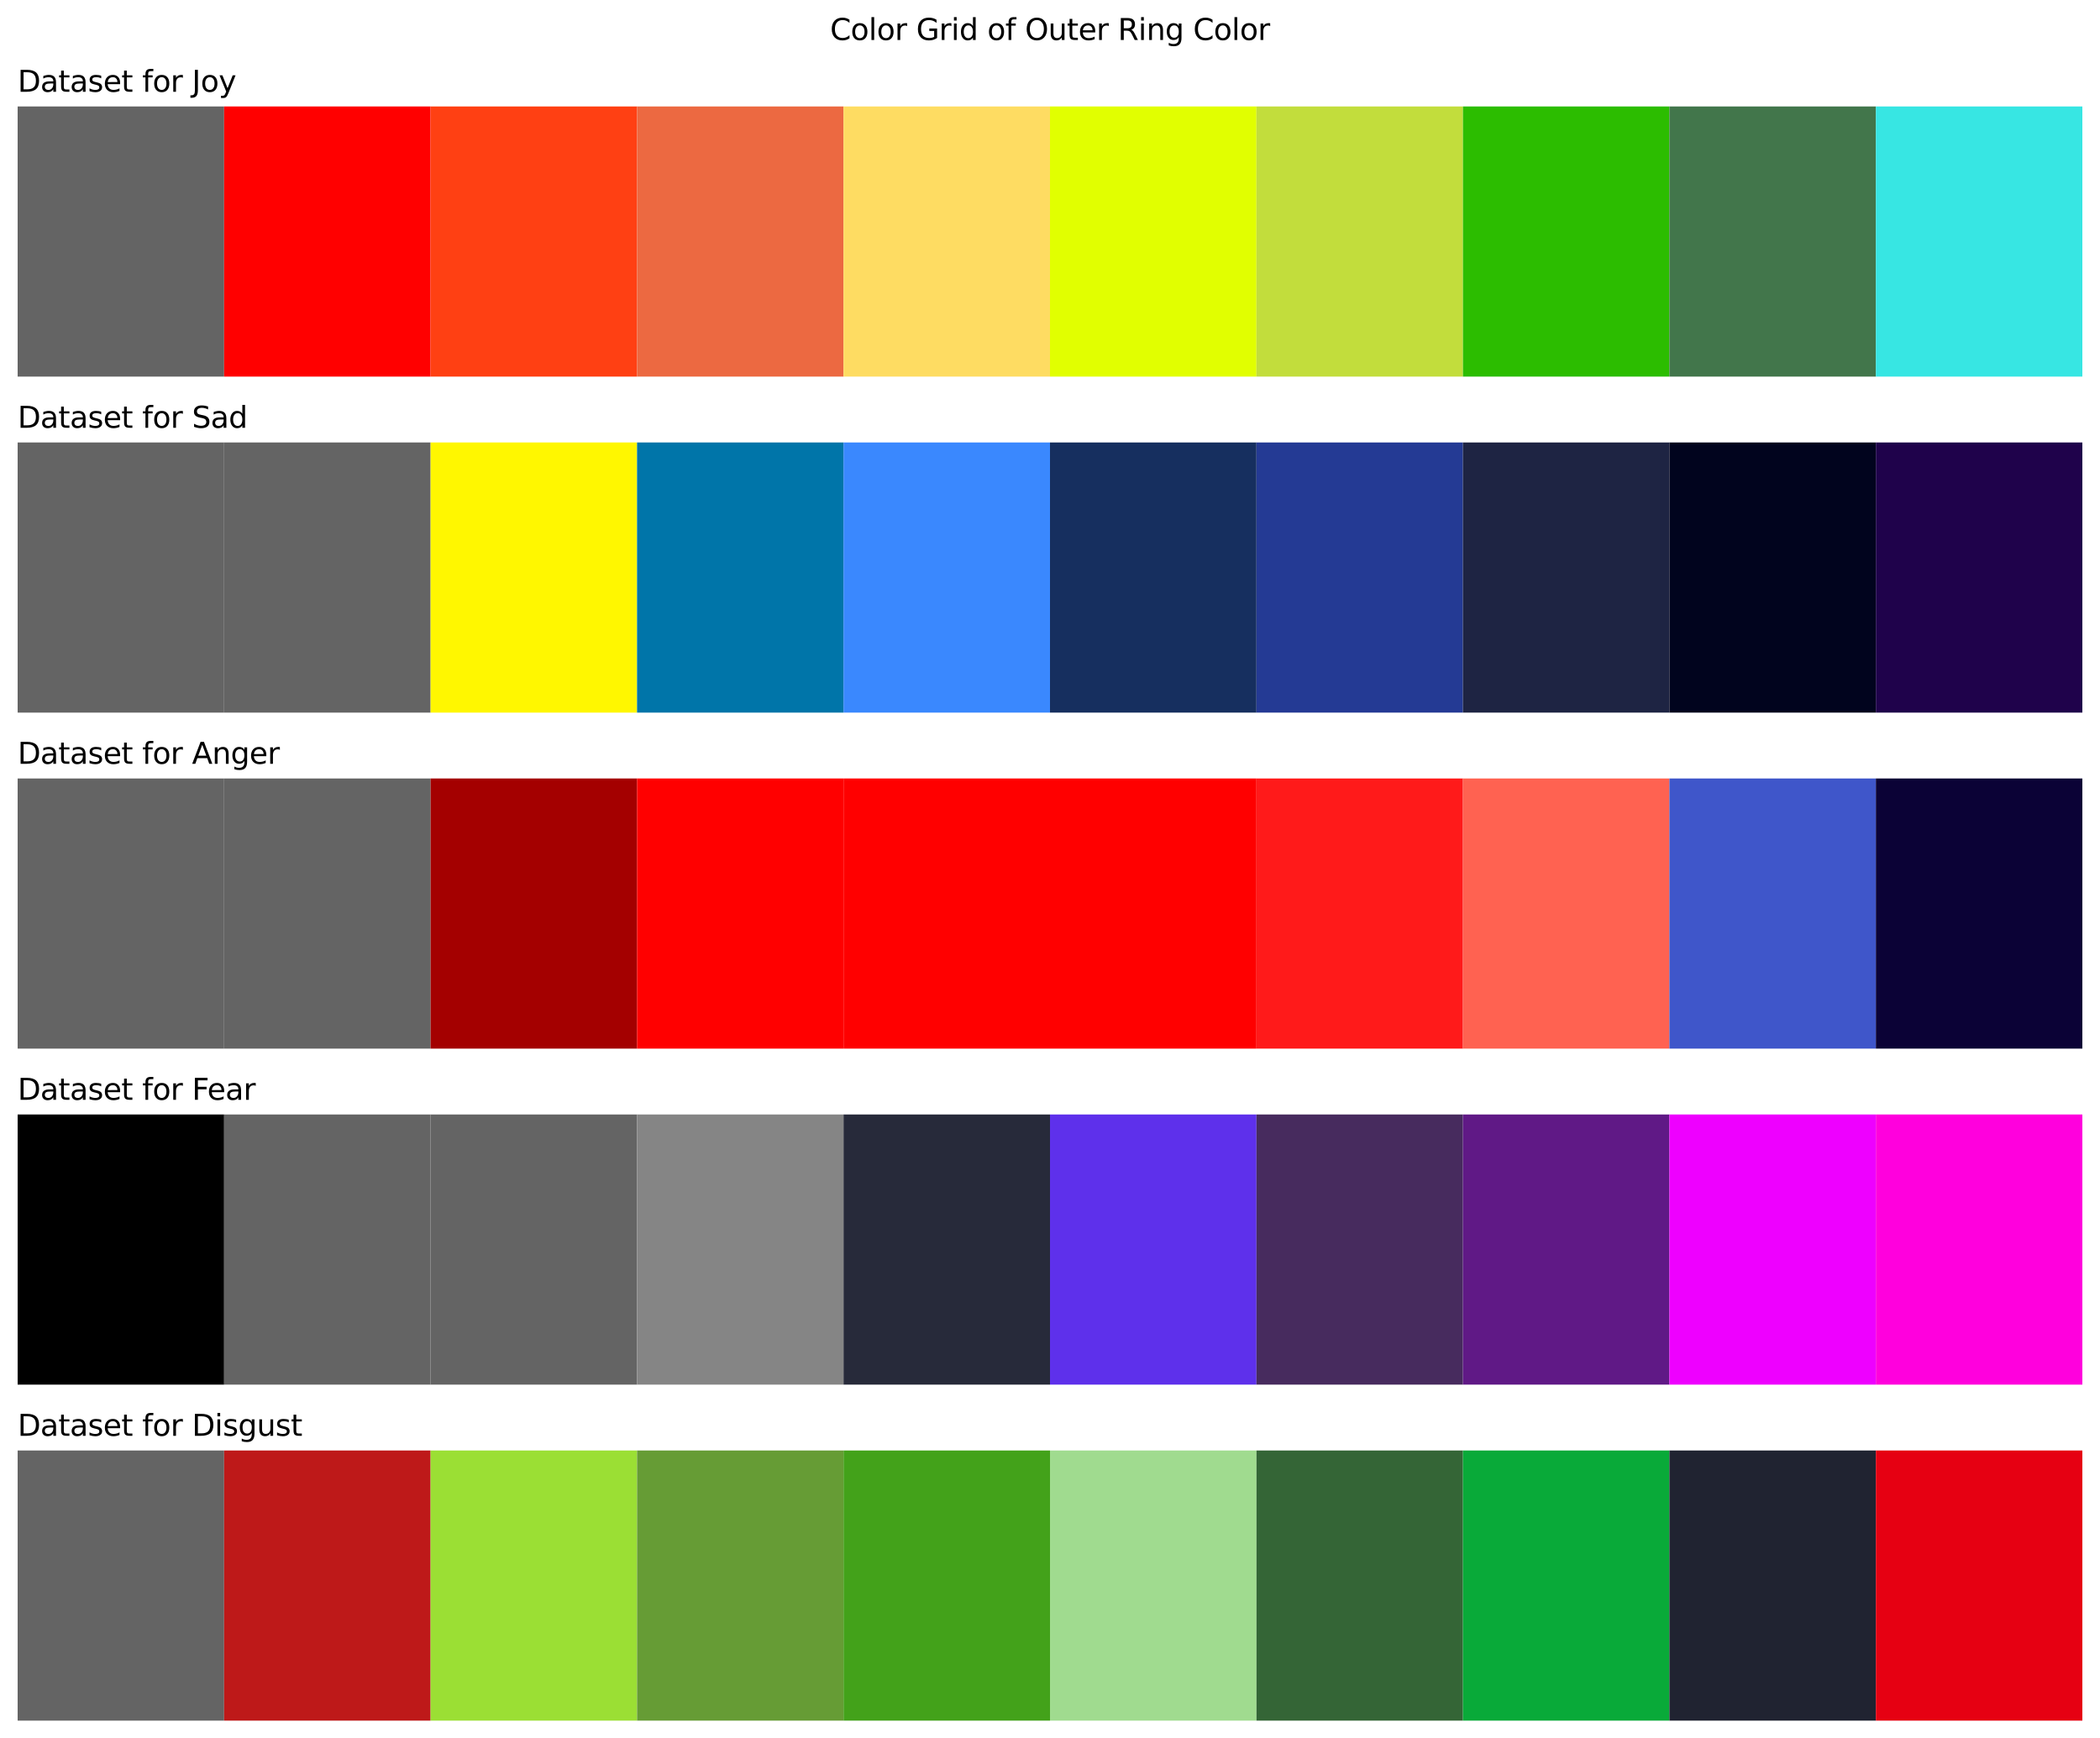 <?xml version="1.0" encoding="utf-8" standalone="no"?>
<!DOCTYPE svg PUBLIC "-//W3C//DTD SVG 1.1//EN"
  "http://www.w3.org/Graphics/SVG/1.1/DTD/svg11.dtd">
<svg xmlns:xlink="http://www.w3.org/1999/xlink" width="856.8pt" height="709.2pt" viewBox="0 0 856.8 709.2" xmlns="http://www.w3.org/2000/svg" version="1.1">
 <defs>
  <style type="text/css">*{stroke-linejoin: round; stroke-linecap: butt}</style>
 </defs>
 <g id="figure_1">
  <g id="patch_1">
   <path d="M 0 709.2 
L 856.8 709.2 
L 856.8 0 
L 0 0 
z
" style="fill: #ffffff"/>
  </g>
  <g id="axes_1">
   <g id="patch_2">
    <path d="M 7.2 153.648 
L 91.44 153.648 
L 91.44 43.44 
L 7.2 43.44 
z
" clip-path="url(#p1f5f694a65)" style="fill: #646464"/>
   </g>
   <g id="patch_3">
    <path d="M 91.44 153.648 
L 175.68 153.648 
L 175.68 43.44 
L 91.44 43.44 
z
" clip-path="url(#p1f5f694a65)" style="fill: #ff0000"/>
   </g>
   <g id="patch_4">
    <path d="M 175.68 153.648 
L 259.92 153.648 
L 259.92 43.44 
L 175.68 43.44 
z
" clip-path="url(#p1f5f694a65)" style="fill: #ff4013"/>
   </g>
   <g id="patch_5">
    <path d="M 259.92 153.648 
L 344.16 153.648 
L 344.16 43.44 
L 259.92 43.44 
z
" clip-path="url(#p1f5f694a65)" style="fill: #ec6941"/>
   </g>
   <g id="patch_6">
    <path d="M 344.16 153.648 
L 428.4 153.648 
L 428.4 43.44 
L 344.16 43.44 
z
" clip-path="url(#p1f5f694a65)" style="fill: #fedc62"/>
   </g>
   <g id="patch_7">
    <path d="M 428.4 153.648 
L 512.64 153.648 
L 512.64 43.44 
L 428.4 43.44 
z
" clip-path="url(#p1f5f694a65)" style="fill: #e1ff00"/>
   </g>
   <g id="patch_8">
    <path d="M 512.64 153.648 
L 596.88 153.648 
L 596.88 43.44 
L 512.64 43.44 
z
" clip-path="url(#p1f5f694a65)" style="fill: #c2dd3c"/>
   </g>
   <g id="patch_9">
    <path d="M 596.88 153.648 
L 681.12 153.648 
L 681.12 43.44 
L 596.88 43.44 
z
" clip-path="url(#p1f5f694a65)" style="fill: #2cbd00"/>
   </g>
   <g id="patch_10">
    <path d="M 681.12 153.648 
L 765.36 153.648 
L 765.36 43.44 
L 681.12 43.44 
z
" clip-path="url(#p1f5f694a65)" style="fill: #42764b"/>
   </g>
   <g id="patch_11">
    <path d="M 765.36 153.648 
L 849.6 153.648 
L 849.6 43.44 
L 765.36 43.44 
z
" clip-path="url(#p1f5f694a65)" style="fill: #37e6e3"/>
   </g>
   <g id="text_1">
    <!-- Dataset for Joy -->
    <g transform="translate(7.2 37.44) scale(0.12 -0.12)">
     <defs>
      <path id="DejaVuSans-44" d="M 1259 4147 
L 1259 519 
L 2022 519 
Q 2988 519 3436 956 
Q 3884 1394 3884 2338 
Q 3884 3275 3436 3711 
Q 2988 4147 2022 4147 
L 1259 4147 
z
M 628 4666 
L 1925 4666 
Q 3281 4666 3915 4102 
Q 4550 3538 4550 2338 
Q 4550 1131 3912 565 
Q 3275 0 1925 0 
L 628 0 
L 628 4666 
z
" transform="scale(0.016)"/>
      <path id="DejaVuSans-61" d="M 2194 1759 
Q 1497 1759 1228 1600 
Q 959 1441 959 1056 
Q 959 750 1161 570 
Q 1363 391 1709 391 
Q 2188 391 2477 730 
Q 2766 1069 2766 1631 
L 2766 1759 
L 2194 1759 
z
M 3341 1997 
L 3341 0 
L 2766 0 
L 2766 531 
Q 2569 213 2275 61 
Q 1981 -91 1556 -91 
Q 1019 -91 701 211 
Q 384 513 384 1019 
Q 384 1609 779 1909 
Q 1175 2209 1959 2209 
L 2766 2209 
L 2766 2266 
Q 2766 2663 2505 2880 
Q 2244 3097 1772 3097 
Q 1472 3097 1187 3025 
Q 903 2953 641 2809 
L 641 3341 
Q 956 3463 1253 3523 
Q 1550 3584 1831 3584 
Q 2591 3584 2966 3190 
Q 3341 2797 3341 1997 
z
" transform="scale(0.016)"/>
      <path id="DejaVuSans-74" d="M 1172 4494 
L 1172 3500 
L 2356 3500 
L 2356 3053 
L 1172 3053 
L 1172 1153 
Q 1172 725 1289 603 
Q 1406 481 1766 481 
L 2356 481 
L 2356 0 
L 1766 0 
Q 1100 0 847 248 
Q 594 497 594 1153 
L 594 3053 
L 172 3053 
L 172 3500 
L 594 3500 
L 594 4494 
L 1172 4494 
z
" transform="scale(0.016)"/>
      <path id="DejaVuSans-73" d="M 2834 3397 
L 2834 2853 
Q 2591 2978 2328 3040 
Q 2066 3103 1784 3103 
Q 1356 3103 1142 2972 
Q 928 2841 928 2578 
Q 928 2378 1081 2264 
Q 1234 2150 1697 2047 
L 1894 2003 
Q 2506 1872 2764 1633 
Q 3022 1394 3022 966 
Q 3022 478 2636 193 
Q 2250 -91 1575 -91 
Q 1294 -91 989 -36 
Q 684 19 347 128 
L 347 722 
Q 666 556 975 473 
Q 1284 391 1588 391 
Q 1994 391 2212 530 
Q 2431 669 2431 922 
Q 2431 1156 2273 1281 
Q 2116 1406 1581 1522 
L 1381 1569 
Q 847 1681 609 1914 
Q 372 2147 372 2553 
Q 372 3047 722 3315 
Q 1072 3584 1716 3584 
Q 2034 3584 2315 3537 
Q 2597 3491 2834 3397 
z
" transform="scale(0.016)"/>
      <path id="DejaVuSans-65" d="M 3597 1894 
L 3597 1613 
L 953 1613 
Q 991 1019 1311 708 
Q 1631 397 2203 397 
Q 2534 397 2845 478 
Q 3156 559 3463 722 
L 3463 178 
Q 3153 47 2828 -22 
Q 2503 -91 2169 -91 
Q 1331 -91 842 396 
Q 353 884 353 1716 
Q 353 2575 817 3079 
Q 1281 3584 2069 3584 
Q 2775 3584 3186 3129 
Q 3597 2675 3597 1894 
z
M 3022 2063 
Q 3016 2534 2758 2815 
Q 2500 3097 2075 3097 
Q 1594 3097 1305 2825 
Q 1016 2553 972 2059 
L 3022 2063 
z
" transform="scale(0.016)"/>
      <path id="DejaVuSans-20" transform="scale(0.016)"/>
      <path id="DejaVuSans-66" d="M 2375 4863 
L 2375 4384 
L 1825 4384 
Q 1516 4384 1395 4259 
Q 1275 4134 1275 3809 
L 1275 3500 
L 2222 3500 
L 2222 3053 
L 1275 3053 
L 1275 0 
L 697 0 
L 697 3053 
L 147 3053 
L 147 3500 
L 697 3500 
L 697 3744 
Q 697 4328 969 4595 
Q 1241 4863 1831 4863 
L 2375 4863 
z
" transform="scale(0.016)"/>
      <path id="DejaVuSans-6f" d="M 1959 3097 
Q 1497 3097 1228 2736 
Q 959 2375 959 1747 
Q 959 1119 1226 758 
Q 1494 397 1959 397 
Q 2419 397 2687 759 
Q 2956 1122 2956 1747 
Q 2956 2369 2687 2733 
Q 2419 3097 1959 3097 
z
M 1959 3584 
Q 2709 3584 3137 3096 
Q 3566 2609 3566 1747 
Q 3566 888 3137 398 
Q 2709 -91 1959 -91 
Q 1206 -91 779 398 
Q 353 888 353 1747 
Q 353 2609 779 3096 
Q 1206 3584 1959 3584 
z
" transform="scale(0.016)"/>
      <path id="DejaVuSans-72" d="M 2631 2963 
Q 2534 3019 2420 3045 
Q 2306 3072 2169 3072 
Q 1681 3072 1420 2755 
Q 1159 2438 1159 1844 
L 1159 0 
L 581 0 
L 581 3500 
L 1159 3500 
L 1159 2956 
Q 1341 3275 1631 3429 
Q 1922 3584 2338 3584 
Q 2397 3584 2469 3576 
Q 2541 3569 2628 3553 
L 2631 2963 
z
" transform="scale(0.016)"/>
      <path id="DejaVuSans-4a" d="M 628 4666 
L 1259 4666 
L 1259 325 
Q 1259 -519 939 -900 
Q 619 -1281 -91 -1281 
L -331 -1281 
L -331 -750 
L -134 -750 
Q 284 -750 456 -515 
Q 628 -281 628 325 
L 628 4666 
z
" transform="scale(0.016)"/>
      <path id="DejaVuSans-79" d="M 2059 -325 
Q 1816 -950 1584 -1140 
Q 1353 -1331 966 -1331 
L 506 -1331 
L 506 -850 
L 844 -850 
Q 1081 -850 1212 -737 
Q 1344 -625 1503 -206 
L 1606 56 
L 191 3500 
L 800 3500 
L 1894 763 
L 2988 3500 
L 3597 3500 
L 2059 -325 
z
" transform="scale(0.016)"/>
     </defs>
     <use xlink:href="#DejaVuSans-44"/>
     <use xlink:href="#DejaVuSans-61" transform="translate(77.002 0)"/>
     <use xlink:href="#DejaVuSans-74" transform="translate(138.281 0)"/>
     <use xlink:href="#DejaVuSans-61" transform="translate(177.49 0)"/>
     <use xlink:href="#DejaVuSans-73" transform="translate(238.77 0)"/>
     <use xlink:href="#DejaVuSans-65" transform="translate(290.869 0)"/>
     <use xlink:href="#DejaVuSans-74" transform="translate(352.393 0)"/>
     <use xlink:href="#DejaVuSans-20" transform="translate(391.602 0)"/>
     <use xlink:href="#DejaVuSans-66" transform="translate(423.389 0)"/>
     <use xlink:href="#DejaVuSans-6f" transform="translate(458.594 0)"/>
     <use xlink:href="#DejaVuSans-72" transform="translate(519.775 0)"/>
     <use xlink:href="#DejaVuSans-20" transform="translate(560.889 0)"/>
     <use xlink:href="#DejaVuSans-4a" transform="translate(592.676 0)"/>
     <use xlink:href="#DejaVuSans-6f" transform="translate(622.168 0)"/>
     <use xlink:href="#DejaVuSans-79" transform="translate(683.35 0)"/>
    </g>
   </g>
  </g>
  <g id="axes_2">
   <g id="patch_12">
    <path d="M 7.2 290.736 
L 91.44 290.736 
L 91.44 180.528 
L 7.2 180.528 
z
" clip-path="url(#pcad9e2bb74)" style="fill: #646464"/>
   </g>
   <g id="patch_13">
    <path d="M 91.44 290.736 
L 175.68 290.736 
L 175.68 180.528 
L 91.44 180.528 
z
" clip-path="url(#pcad9e2bb74)" style="fill: #646464"/>
   </g>
   <g id="patch_14">
    <path d="M 175.68 290.736 
L 259.92 290.736 
L 259.92 180.528 
L 175.68 180.528 
z
" clip-path="url(#pcad9e2bb74)" style="fill: #fff700"/>
   </g>
   <g id="patch_15">
    <path d="M 259.92 290.736 
L 344.16 290.736 
L 344.16 180.528 
L 259.92 180.528 
z
" clip-path="url(#pcad9e2bb74)" style="fill: #0075a9"/>
   </g>
   <g id="patch_16">
    <path d="M 344.16 290.736 
L 428.4 290.736 
L 428.4 180.528 
L 344.16 180.528 
z
" clip-path="url(#pcad9e2bb74)" style="fill: #3a88fe"/>
   </g>
   <g id="patch_17">
    <path d="M 428.4 290.736 
L 512.64 290.736 
L 512.64 180.528 
L 428.4 180.528 
z
" clip-path="url(#pcad9e2bb74)" style="fill: #162f5f"/>
   </g>
   <g id="patch_18">
    <path d="M 512.64 290.736 
L 596.88 290.736 
L 596.88 180.528 
L 512.64 180.528 
z
" clip-path="url(#pcad9e2bb74)" style="fill: #243a94"/>
   </g>
   <g id="patch_19">
    <path d="M 596.88 290.736 
L 681.12 290.736 
L 681.12 180.528 
L 596.88 180.528 
z
" clip-path="url(#pcad9e2bb74)" style="fill: #1e2443"/>
   </g>
   <g id="patch_20">
    <path d="M 681.12 290.736 
L 765.36 290.736 
L 765.36 180.528 
L 681.12 180.528 
z
" clip-path="url(#pcad9e2bb74)" style="fill: #01041e"/>
   </g>
   <g id="patch_21">
    <path d="M 765.36 290.736 
L 849.6 290.736 
L 849.6 180.528 
L 765.36 180.528 
z
" clip-path="url(#pcad9e2bb74)" style="fill: #1f024b"/>
   </g>
   <g id="text_2">
    <!-- Dataset for Sad -->
    <g transform="translate(7.2 174.528) scale(0.12 -0.12)">
     <defs>
      <path id="DejaVuSans-53" d="M 3425 4513 
L 3425 3897 
Q 3066 4069 2747 4153 
Q 2428 4238 2131 4238 
Q 1616 4238 1336 4038 
Q 1056 3838 1056 3469 
Q 1056 3159 1242 3001 
Q 1428 2844 1947 2747 
L 2328 2669 
Q 3034 2534 3370 2195 
Q 3706 1856 3706 1288 
Q 3706 609 3251 259 
Q 2797 -91 1919 -91 
Q 1588 -91 1214 -16 
Q 841 59 441 206 
L 441 856 
Q 825 641 1194 531 
Q 1563 422 1919 422 
Q 2459 422 2753 634 
Q 3047 847 3047 1241 
Q 3047 1584 2836 1778 
Q 2625 1972 2144 2069 
L 1759 2144 
Q 1053 2284 737 2584 
Q 422 2884 422 3419 
Q 422 4038 858 4394 
Q 1294 4750 2059 4750 
Q 2388 4750 2728 4690 
Q 3069 4631 3425 4513 
z
" transform="scale(0.016)"/>
      <path id="DejaVuSans-64" d="M 2906 2969 
L 2906 4863 
L 3481 4863 
L 3481 0 
L 2906 0 
L 2906 525 
Q 2725 213 2448 61 
Q 2172 -91 1784 -91 
Q 1150 -91 751 415 
Q 353 922 353 1747 
Q 353 2572 751 3078 
Q 1150 3584 1784 3584 
Q 2172 3584 2448 3432 
Q 2725 3281 2906 2969 
z
M 947 1747 
Q 947 1113 1208 752 
Q 1469 391 1925 391 
Q 2381 391 2643 752 
Q 2906 1113 2906 1747 
Q 2906 2381 2643 2742 
Q 2381 3103 1925 3103 
Q 1469 3103 1208 2742 
Q 947 2381 947 1747 
z
" transform="scale(0.016)"/>
     </defs>
     <use xlink:href="#DejaVuSans-44"/>
     <use xlink:href="#DejaVuSans-61" transform="translate(77.002 0)"/>
     <use xlink:href="#DejaVuSans-74" transform="translate(138.281 0)"/>
     <use xlink:href="#DejaVuSans-61" transform="translate(177.49 0)"/>
     <use xlink:href="#DejaVuSans-73" transform="translate(238.77 0)"/>
     <use xlink:href="#DejaVuSans-65" transform="translate(290.869 0)"/>
     <use xlink:href="#DejaVuSans-74" transform="translate(352.393 0)"/>
     <use xlink:href="#DejaVuSans-20" transform="translate(391.602 0)"/>
     <use xlink:href="#DejaVuSans-66" transform="translate(423.389 0)"/>
     <use xlink:href="#DejaVuSans-6f" transform="translate(458.594 0)"/>
     <use xlink:href="#DejaVuSans-72" transform="translate(519.775 0)"/>
     <use xlink:href="#DejaVuSans-20" transform="translate(560.889 0)"/>
     <use xlink:href="#DejaVuSans-53" transform="translate(592.676 0)"/>
     <use xlink:href="#DejaVuSans-61" transform="translate(656.152 0)"/>
     <use xlink:href="#DejaVuSans-64" transform="translate(717.432 0)"/>
    </g>
   </g>
  </g>
  <g id="axes_3">
   <g id="patch_22">
    <path d="M 7.2 427.824 
L 91.44 427.824 
L 91.44 317.616 
L 7.2 317.616 
z
" clip-path="url(#p4e1bd811f4)" style="fill: #646464"/>
   </g>
   <g id="patch_23">
    <path d="M 91.44 427.824 
L 175.68 427.824 
L 175.68 317.616 
L 91.44 317.616 
z
" clip-path="url(#p4e1bd811f4)" style="fill: #646464"/>
   </g>
   <g id="patch_24">
    <path d="M 175.68 427.824 
L 259.92 427.824 
L 259.92 317.616 
L 175.68 317.616 
z
" clip-path="url(#p4e1bd811f4)" style="fill: #a40000"/>
   </g>
   <g id="patch_25">
    <path d="M 259.92 427.824 
L 344.16 427.824 
L 344.16 317.616 
L 259.92 317.616 
z
" clip-path="url(#p4e1bd811f4)" style="fill: #ff0000"/>
   </g>
   <g id="patch_26">
    <path d="M 344.16 427.824 
L 428.4 427.824 
L 428.4 317.616 
L 344.16 317.616 
z
" clip-path="url(#p4e1bd811f4)" style="fill: #ff0000"/>
   </g>
   <g id="patch_27">
    <path d="M 428.4 427.824 
L 512.64 427.824 
L 512.64 317.616 
L 428.4 317.616 
z
" clip-path="url(#p4e1bd811f4)" style="fill: #ff0000"/>
   </g>
   <g id="patch_28">
    <path d="M 512.64 427.824 
L 596.88 427.824 
L 596.88 317.616 
L 512.64 317.616 
z
" clip-path="url(#p4e1bd811f4)" style="fill: #ff1a1a"/>
   </g>
   <g id="patch_29">
    <path d="M 596.88 427.824 
L 681.12 427.824 
L 681.12 317.616 
L 596.88 317.616 
z
" clip-path="url(#p4e1bd811f4)" style="fill: #ff6251"/>
   </g>
   <g id="patch_30">
    <path d="M 681.12 427.824 
L 765.36 427.824 
L 765.36 317.616 
L 681.12 317.616 
z
" clip-path="url(#p4e1bd811f4)" style="fill: #3f56ca"/>
   </g>
   <g id="patch_31">
    <path d="M 765.36 427.824 
L 849.6 427.824 
L 849.6 317.616 
L 765.36 317.616 
z
" clip-path="url(#p4e1bd811f4)" style="fill: #0b0236"/>
   </g>
   <g id="text_3">
    <!-- Dataset for Anger -->
    <g transform="translate(7.2 311.616) scale(0.12 -0.12)">
     <defs>
      <path id="DejaVuSans-41" d="M 2188 4044 
L 1331 1722 
L 3047 1722 
L 2188 4044 
z
M 1831 4666 
L 2547 4666 
L 4325 0 
L 3669 0 
L 3244 1197 
L 1141 1197 
L 716 0 
L 50 0 
L 1831 4666 
z
" transform="scale(0.016)"/>
      <path id="DejaVuSans-6e" d="M 3513 2113 
L 3513 0 
L 2938 0 
L 2938 2094 
Q 2938 2591 2744 2837 
Q 2550 3084 2163 3084 
Q 1697 3084 1428 2787 
Q 1159 2491 1159 1978 
L 1159 0 
L 581 0 
L 581 3500 
L 1159 3500 
L 1159 2956 
Q 1366 3272 1645 3428 
Q 1925 3584 2291 3584 
Q 2894 3584 3203 3211 
Q 3513 2838 3513 2113 
z
" transform="scale(0.016)"/>
      <path id="DejaVuSans-67" d="M 2906 1791 
Q 2906 2416 2648 2759 
Q 2391 3103 1925 3103 
Q 1463 3103 1205 2759 
Q 947 2416 947 1791 
Q 947 1169 1205 825 
Q 1463 481 1925 481 
Q 2391 481 2648 825 
Q 2906 1169 2906 1791 
z
M 3481 434 
Q 3481 -459 3084 -895 
Q 2688 -1331 1869 -1331 
Q 1566 -1331 1297 -1286 
Q 1028 -1241 775 -1147 
L 775 -588 
Q 1028 -725 1275 -790 
Q 1522 -856 1778 -856 
Q 2344 -856 2625 -561 
Q 2906 -266 2906 331 
L 2906 616 
Q 2728 306 2450 153 
Q 2172 0 1784 0 
Q 1141 0 747 490 
Q 353 981 353 1791 
Q 353 2603 747 3093 
Q 1141 3584 1784 3584 
Q 2172 3584 2450 3431 
Q 2728 3278 2906 2969 
L 2906 3500 
L 3481 3500 
L 3481 434 
z
" transform="scale(0.016)"/>
     </defs>
     <use xlink:href="#DejaVuSans-44"/>
     <use xlink:href="#DejaVuSans-61" transform="translate(77.002 0)"/>
     <use xlink:href="#DejaVuSans-74" transform="translate(138.281 0)"/>
     <use xlink:href="#DejaVuSans-61" transform="translate(177.49 0)"/>
     <use xlink:href="#DejaVuSans-73" transform="translate(238.77 0)"/>
     <use xlink:href="#DejaVuSans-65" transform="translate(290.869 0)"/>
     <use xlink:href="#DejaVuSans-74" transform="translate(352.393 0)"/>
     <use xlink:href="#DejaVuSans-20" transform="translate(391.602 0)"/>
     <use xlink:href="#DejaVuSans-66" transform="translate(423.389 0)"/>
     <use xlink:href="#DejaVuSans-6f" transform="translate(458.594 0)"/>
     <use xlink:href="#DejaVuSans-72" transform="translate(519.775 0)"/>
     <use xlink:href="#DejaVuSans-20" transform="translate(560.889 0)"/>
     <use xlink:href="#DejaVuSans-41" transform="translate(592.676 0)"/>
     <use xlink:href="#DejaVuSans-6e" transform="translate(661.084 0)"/>
     <use xlink:href="#DejaVuSans-67" transform="translate(724.463 0)"/>
     <use xlink:href="#DejaVuSans-65" transform="translate(787.939 0)"/>
     <use xlink:href="#DejaVuSans-72" transform="translate(849.463 0)"/>
    </g>
   </g>
  </g>
  <g id="axes_4">
   <g id="patch_32">
    <path d="M 7.2 564.912 
L 91.44 564.912 
L 91.44 454.704 
L 7.2 454.704 
z
" clip-path="url(#pa80775cbac)"/>
   </g>
   <g id="patch_33">
    <path d="M 91.44 564.912 
L 175.68 564.912 
L 175.68 454.704 
L 91.44 454.704 
z
" clip-path="url(#pa80775cbac)" style="fill: #646464"/>
   </g>
   <g id="patch_34">
    <path d="M 175.68 564.912 
L 259.92 564.912 
L 259.92 454.704 
L 175.68 454.704 
z
" clip-path="url(#pa80775cbac)" style="fill: #646464"/>
   </g>
   <g id="patch_35">
    <path d="M 259.92 564.912 
L 344.16 564.912 
L 344.16 454.704 
L 259.92 454.704 
z
" clip-path="url(#pa80775cbac)" style="fill: #858585"/>
   </g>
   <g id="patch_36">
    <path d="M 344.16 564.912 
L 428.4 564.912 
L 428.4 454.704 
L 344.16 454.704 
z
" clip-path="url(#pa80775cbac)" style="fill: #272a3a"/>
   </g>
   <g id="patch_37">
    <path d="M 428.4 564.912 
L 512.64 564.912 
L 512.64 454.704 
L 428.4 454.704 
z
" clip-path="url(#pa80775cbac)" style="fill: #5e30eb"/>
   </g>
   <g id="patch_38">
    <path d="M 512.64 564.912 
L 596.88 564.912 
L 596.88 454.704 
L 512.64 454.704 
z
" clip-path="url(#pa80775cbac)" style="fill: #472b5e"/>
   </g>
   <g id="patch_39">
    <path d="M 596.88 564.912 
L 681.12 564.912 
L 681.12 454.704 
L 596.88 454.704 
z
" clip-path="url(#pa80775cbac)" style="fill: #601986"/>
   </g>
   <g id="patch_40">
    <path d="M 681.12 564.912 
L 765.36 564.912 
L 765.36 454.704 
L 681.12 454.704 
z
" clip-path="url(#pa80775cbac)" style="fill: #ee00ff"/>
   </g>
   <g id="patch_41">
    <path d="M 765.36 564.912 
L 849.6 564.912 
L 849.6 454.704 
L 765.36 454.704 
z
" clip-path="url(#pa80775cbac)" style="fill: #ff00dd"/>
   </g>
   <g id="text_4">
    <!-- Dataset for Fear -->
    <g transform="translate(7.2 448.704) scale(0.12 -0.12)">
     <defs>
      <path id="DejaVuSans-46" d="M 628 4666 
L 3309 4666 
L 3309 4134 
L 1259 4134 
L 1259 2759 
L 3109 2759 
L 3109 2228 
L 1259 2228 
L 1259 0 
L 628 0 
L 628 4666 
z
" transform="scale(0.016)"/>
     </defs>
     <use xlink:href="#DejaVuSans-44"/>
     <use xlink:href="#DejaVuSans-61" transform="translate(77.002 0)"/>
     <use xlink:href="#DejaVuSans-74" transform="translate(138.281 0)"/>
     <use xlink:href="#DejaVuSans-61" transform="translate(177.49 0)"/>
     <use xlink:href="#DejaVuSans-73" transform="translate(238.77 0)"/>
     <use xlink:href="#DejaVuSans-65" transform="translate(290.869 0)"/>
     <use xlink:href="#DejaVuSans-74" transform="translate(352.393 0)"/>
     <use xlink:href="#DejaVuSans-20" transform="translate(391.602 0)"/>
     <use xlink:href="#DejaVuSans-66" transform="translate(423.389 0)"/>
     <use xlink:href="#DejaVuSans-6f" transform="translate(458.594 0)"/>
     <use xlink:href="#DejaVuSans-72" transform="translate(519.775 0)"/>
     <use xlink:href="#DejaVuSans-20" transform="translate(560.889 0)"/>
     <use xlink:href="#DejaVuSans-46" transform="translate(592.676 0)"/>
     <use xlink:href="#DejaVuSans-65" transform="translate(644.695 0)"/>
     <use xlink:href="#DejaVuSans-61" transform="translate(706.219 0)"/>
     <use xlink:href="#DejaVuSans-72" transform="translate(767.498 0)"/>
    </g>
   </g>
  </g>
  <g id="axes_5">
   <g id="patch_42">
    <path d="M 7.2 702 
L 91.44 702 
L 91.44 591.792 
L 7.2 591.792 
z
" clip-path="url(#p8af9da7855)" style="fill: #646464"/>
   </g>
   <g id="patch_43">
    <path d="M 91.44 702 
L 175.68 702 
L 175.68 591.792 
L 91.44 591.792 
z
" clip-path="url(#p8af9da7855)" style="fill: #be1919"/>
   </g>
   <g id="patch_44">
    <path d="M 175.68 702 
L 259.92 702 
L 259.92 591.792 
L 175.68 591.792 
z
" clip-path="url(#p8af9da7855)" style="fill: #9bdf34"/>
   </g>
   <g id="patch_45">
    <path d="M 259.92 702 
L 344.16 702 
L 344.16 591.792 
L 259.92 591.792 
z
" clip-path="url(#p8af9da7855)" style="fill: #669c35"/>
   </g>
   <g id="patch_46">
    <path d="M 344.16 702 
L 428.4 702 
L 428.4 591.792 
L 344.16 591.792 
z
" clip-path="url(#p8af9da7855)" style="fill: #43a21a"/>
   </g>
   <g id="patch_47">
    <path d="M 428.4 702 
L 512.64 702 
L 512.64 591.792 
L 428.4 591.792 
z
" clip-path="url(#p8af9da7855)" style="fill: #a0db8f"/>
   </g>
   <g id="patch_48">
    <path d="M 512.64 702 
L 596.88 702 
L 596.88 591.792 
L 512.64 591.792 
z
" clip-path="url(#p8af9da7855)" style="fill: #346536"/>
   </g>
   <g id="patch_49">
    <path d="M 596.88 702 
L 681.12 702 
L 681.12 591.792 
L 596.88 591.792 
z
" clip-path="url(#p8af9da7855)" style="fill: #09aa39"/>
   </g>
   <g id="patch_50">
    <path d="M 681.12 702 
L 765.36 702 
L 765.36 591.792 
L 681.12 591.792 
z
" clip-path="url(#p8af9da7855)" style="fill: #202331"/>
   </g>
   <g id="patch_51">
    <path d="M 765.36 702 
L 849.6 702 
L 849.6 591.792 
L 765.36 591.792 
z
" clip-path="url(#p8af9da7855)" style="fill: #e60012"/>
   </g>
   <g id="text_5">
    <!-- Dataset for Disgust -->
    <g transform="translate(7.2 585.792) scale(0.12 -0.12)">
     <defs>
      <path id="DejaVuSans-69" d="M 603 3500 
L 1178 3500 
L 1178 0 
L 603 0 
L 603 3500 
z
M 603 4863 
L 1178 4863 
L 1178 4134 
L 603 4134 
L 603 4863 
z
" transform="scale(0.016)"/>
      <path id="DejaVuSans-75" d="M 544 1381 
L 544 3500 
L 1119 3500 
L 1119 1403 
Q 1119 906 1312 657 
Q 1506 409 1894 409 
Q 2359 409 2629 706 
Q 2900 1003 2900 1516 
L 2900 3500 
L 3475 3500 
L 3475 0 
L 2900 0 
L 2900 538 
Q 2691 219 2414 64 
Q 2138 -91 1772 -91 
Q 1169 -91 856 284 
Q 544 659 544 1381 
z
M 1991 3584 
L 1991 3584 
z
" transform="scale(0.016)"/>
     </defs>
     <use xlink:href="#DejaVuSans-44"/>
     <use xlink:href="#DejaVuSans-61" transform="translate(77.002 0)"/>
     <use xlink:href="#DejaVuSans-74" transform="translate(138.281 0)"/>
     <use xlink:href="#DejaVuSans-61" transform="translate(177.49 0)"/>
     <use xlink:href="#DejaVuSans-73" transform="translate(238.77 0)"/>
     <use xlink:href="#DejaVuSans-65" transform="translate(290.869 0)"/>
     <use xlink:href="#DejaVuSans-74" transform="translate(352.393 0)"/>
     <use xlink:href="#DejaVuSans-20" transform="translate(391.602 0)"/>
     <use xlink:href="#DejaVuSans-66" transform="translate(423.389 0)"/>
     <use xlink:href="#DejaVuSans-6f" transform="translate(458.594 0)"/>
     <use xlink:href="#DejaVuSans-72" transform="translate(519.775 0)"/>
     <use xlink:href="#DejaVuSans-20" transform="translate(560.889 0)"/>
     <use xlink:href="#DejaVuSans-44" transform="translate(592.676 0)"/>
     <use xlink:href="#DejaVuSans-69" transform="translate(669.678 0)"/>
     <use xlink:href="#DejaVuSans-73" transform="translate(697.461 0)"/>
     <use xlink:href="#DejaVuSans-67" transform="translate(749.561 0)"/>
     <use xlink:href="#DejaVuSans-75" transform="translate(813.037 0)"/>
     <use xlink:href="#DejaVuSans-73" transform="translate(876.416 0)"/>
     <use xlink:href="#DejaVuSans-74" transform="translate(928.516 0)"/>
    </g>
   </g>
  </g>
  <g id="text_6">
   <!-- Color Grid of Outer Ring Color -->
   <g transform="translate(338.676 16.318) scale(0.12 -0.12)">
    <defs>
     <path id="DejaVuSans-43" d="M 4122 4306 
L 4122 3641 
Q 3803 3938 3442 4084 
Q 3081 4231 2675 4231 
Q 1875 4231 1450 3742 
Q 1025 3253 1025 2328 
Q 1025 1406 1450 917 
Q 1875 428 2675 428 
Q 3081 428 3442 575 
Q 3803 722 4122 1019 
L 4122 359 
Q 3791 134 3420 21 
Q 3050 -91 2638 -91 
Q 1578 -91 968 557 
Q 359 1206 359 2328 
Q 359 3453 968 4101 
Q 1578 4750 2638 4750 
Q 3056 4750 3426 4639 
Q 3797 4528 4122 4306 
z
" transform="scale(0.016)"/>
     <path id="DejaVuSans-6c" d="M 603 4863 
L 1178 4863 
L 1178 0 
L 603 0 
L 603 4863 
z
" transform="scale(0.016)"/>
     <path id="DejaVuSans-47" d="M 3809 666 
L 3809 1919 
L 2778 1919 
L 2778 2438 
L 4434 2438 
L 4434 434 
Q 4069 175 3628 42 
Q 3188 -91 2688 -91 
Q 1594 -91 976 548 
Q 359 1188 359 2328 
Q 359 3472 976 4111 
Q 1594 4750 2688 4750 
Q 3144 4750 3555 4637 
Q 3966 4525 4313 4306 
L 4313 3634 
Q 3963 3931 3569 4081 
Q 3175 4231 2741 4231 
Q 1884 4231 1454 3753 
Q 1025 3275 1025 2328 
Q 1025 1384 1454 906 
Q 1884 428 2741 428 
Q 3075 428 3337 486 
Q 3600 544 3809 666 
z
" transform="scale(0.016)"/>
     <path id="DejaVuSans-4f" d="M 2522 4238 
Q 1834 4238 1429 3725 
Q 1025 3213 1025 2328 
Q 1025 1447 1429 934 
Q 1834 422 2522 422 
Q 3209 422 3611 934 
Q 4013 1447 4013 2328 
Q 4013 3213 3611 3725 
Q 3209 4238 2522 4238 
z
M 2522 4750 
Q 3503 4750 4090 4092 
Q 4678 3434 4678 2328 
Q 4678 1225 4090 567 
Q 3503 -91 2522 -91 
Q 1538 -91 948 565 
Q 359 1222 359 2328 
Q 359 3434 948 4092 
Q 1538 4750 2522 4750 
z
" transform="scale(0.016)"/>
     <path id="DejaVuSans-52" d="M 2841 2188 
Q 3044 2119 3236 1894 
Q 3428 1669 3622 1275 
L 4263 0 
L 3584 0 
L 2988 1197 
Q 2756 1666 2539 1819 
Q 2322 1972 1947 1972 
L 1259 1972 
L 1259 0 
L 628 0 
L 628 4666 
L 2053 4666 
Q 2853 4666 3247 4331 
Q 3641 3997 3641 3322 
Q 3641 2881 3436 2590 
Q 3231 2300 2841 2188 
z
M 1259 4147 
L 1259 2491 
L 2053 2491 
Q 2509 2491 2742 2702 
Q 2975 2913 2975 3322 
Q 2975 3731 2742 3939 
Q 2509 4147 2053 4147 
L 1259 4147 
z
" transform="scale(0.016)"/>
    </defs>
    <use xlink:href="#DejaVuSans-43"/>
    <use xlink:href="#DejaVuSans-6f" transform="translate(69.824 0)"/>
    <use xlink:href="#DejaVuSans-6c" transform="translate(131.006 0)"/>
    <use xlink:href="#DejaVuSans-6f" transform="translate(158.789 0)"/>
    <use xlink:href="#DejaVuSans-72" transform="translate(219.971 0)"/>
    <use xlink:href="#DejaVuSans-20" transform="translate(261.084 0)"/>
    <use xlink:href="#DejaVuSans-47" transform="translate(292.871 0)"/>
    <use xlink:href="#DejaVuSans-72" transform="translate(370.361 0)"/>
    <use xlink:href="#DejaVuSans-69" transform="translate(411.475 0)"/>
    <use xlink:href="#DejaVuSans-64" transform="translate(439.258 0)"/>
    <use xlink:href="#DejaVuSans-20" transform="translate(502.734 0)"/>
    <use xlink:href="#DejaVuSans-6f" transform="translate(534.521 0)"/>
    <use xlink:href="#DejaVuSans-66" transform="translate(595.703 0)"/>
    <use xlink:href="#DejaVuSans-20" transform="translate(630.908 0)"/>
    <use xlink:href="#DejaVuSans-4f" transform="translate(662.695 0)"/>
    <use xlink:href="#DejaVuSans-75" transform="translate(741.406 0)"/>
    <use xlink:href="#DejaVuSans-74" transform="translate(804.785 0)"/>
    <use xlink:href="#DejaVuSans-65" transform="translate(843.994 0)"/>
    <use xlink:href="#DejaVuSans-72" transform="translate(905.518 0)"/>
    <use xlink:href="#DejaVuSans-20" transform="translate(946.631 0)"/>
    <use xlink:href="#DejaVuSans-52" transform="translate(978.418 0)"/>
    <use xlink:href="#DejaVuSans-69" transform="translate(1047.9 0)"/>
    <use xlink:href="#DejaVuSans-6e" transform="translate(1075.684 0)"/>
    <use xlink:href="#DejaVuSans-67" transform="translate(1139.062 0)"/>
    <use xlink:href="#DejaVuSans-20" transform="translate(1202.539 0)"/>
    <use xlink:href="#DejaVuSans-43" transform="translate(1234.326 0)"/>
    <use xlink:href="#DejaVuSans-6f" transform="translate(1304.15 0)"/>
    <use xlink:href="#DejaVuSans-6c" transform="translate(1365.332 0)"/>
    <use xlink:href="#DejaVuSans-6f" transform="translate(1393.115 0)"/>
    <use xlink:href="#DejaVuSans-72" transform="translate(1454.297 0)"/>
   </g>
  </g>
 </g>
 <defs>
  <clipPath id="p1f5f694a65">
   <rect x="7.2" y="43.44" width="842.4" height="110.208"/>
  </clipPath>
  <clipPath id="pcad9e2bb74">
   <rect x="7.2" y="180.528" width="842.4" height="110.208"/>
  </clipPath>
  <clipPath id="p4e1bd811f4">
   <rect x="7.2" y="317.616" width="842.4" height="110.208"/>
  </clipPath>
  <clipPath id="pa80775cbac">
   <rect x="7.2" y="454.704" width="842.4" height="110.208"/>
  </clipPath>
  <clipPath id="p8af9da7855">
   <rect x="7.2" y="591.792" width="842.4" height="110.208"/>
  </clipPath>
 </defs>
</svg>
